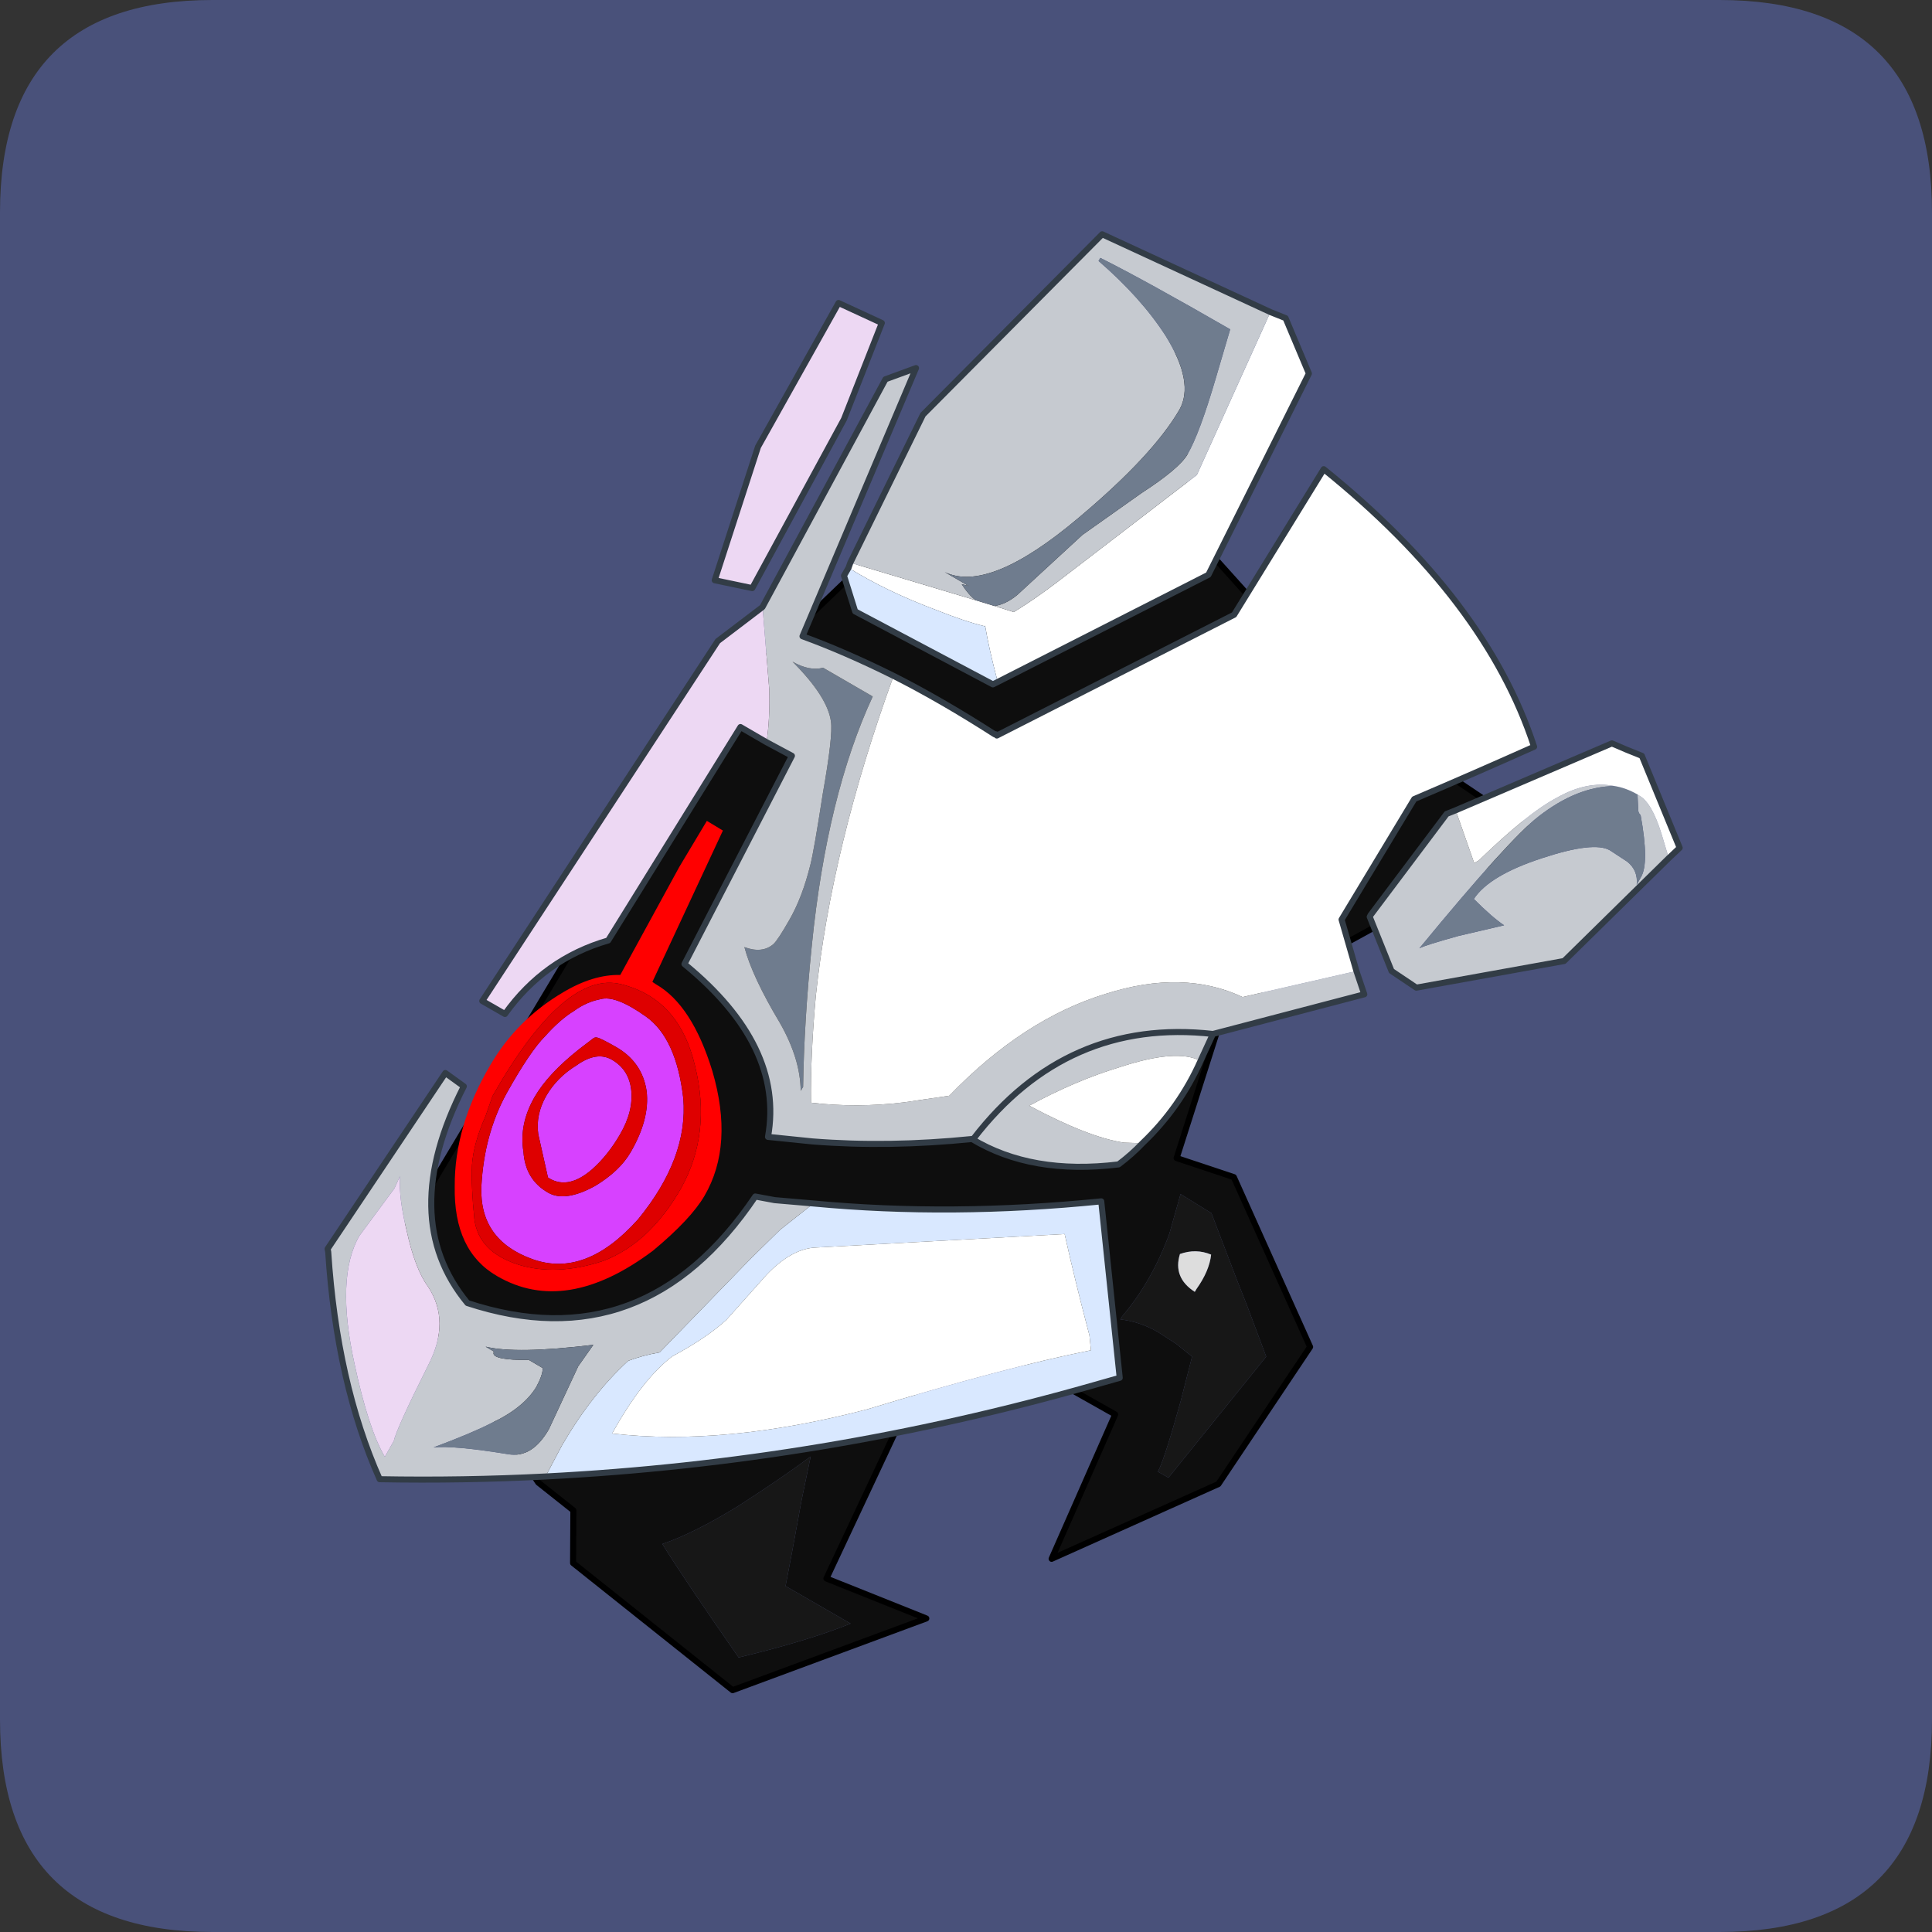 <?xml version="1.0" encoding="UTF-8" standalone="no"?>
<svg xmlns:ffdec="https://www.free-decompiler.com/flash" xmlns:xlink="http://www.w3.org/1999/xlink" ffdec:objectType="frame" height="30.0px" width="30.0px" xmlns="http://www.w3.org/2000/svg">
  <rect width="100%" height="100%" fill="#333333" stroke="none"/>
  <g transform="matrix(1.0, 0.0, 0.0, 1.0, 0.0, 0.0)">
    <use ffdec:characterId="1" height="30.0" transform="matrix(1.0, 0.0, 0.0, 1.0, 0.0, 0.0)" width="30.0" xlink:href="#shape0"/>
    <use ffdec:characterId="3" height="30.0" transform="matrix(1.0, 0.0, 0.0, 1.0, 0.0, 0.0)" width="30.0" xlink:href="#sprite0"/>
    <use ffdec:characterId="5" height="241.5" transform="matrix(0.094, 0.0, 0.0, 0.094, 5.04, 3.591)" width="224.35" xlink:href="#sprite1"/>
  </g>
  <defs>
    <g id="shape0" transform="matrix(1.0, 0.0, 0.0, 1.0, 0.0, 0.0)">
      <path d="M0.0 0.0 L30.0 0.0 30.0 30.0 0.0 30.0 0.0 0.0" fill="#33cc66" fill-opacity="0.0" fill-rule="evenodd" stroke="none"/>
    </g>
    <g id="sprite0" transform="matrix(1.0, 0.0, 0.0, 1.0, 0.0, 0.1)">
      <use ffdec:characterId="2" height="30.0" transform="matrix(1.0, 0.0, 0.0, 1.0, 0.0, -0.1)" width="30.0" xlink:href="#shape1"/>
    </g>
    <g id="shape1" transform="matrix(1.0, 0.0, 0.0, 1.0, 0.0, 0.1)">
      <path d="M3.3 -0.1 L26.7 -0.1 Q30.0 -0.1 30.0 3.2 L30.0 26.6 Q30.0 29.9 26.7 29.9 L3.3 29.9 Q0.0 29.9 0.0 26.6 L0.0 3.2 Q0.0 -0.1 3.3 -0.1" fill="#49517a" fill-rule="evenodd" stroke="none"/>
    </g>
    <g id="sprite1" transform="matrix(1.0, 0.0, 0.0, 1.0, 44.35, 96.05)">
      <use ffdec:characterId="4" height="241.5" transform="matrix(1.0, 0.0, 0.0, 1.0, -44.35, -96.05)" width="224.35" xlink:href="#shape2"/>
    </g>
    <g id="shape2" transform="matrix(1.0, 0.0, 0.0, 1.0, 44.35, 96.05)">
      <path d="M97.7 -47.6 L125.2 -17.0 156.35 3.95 104.2 32.6 96.4 57.05 105.85 60.2 118.45 88.25 103.3 110.9 75.75 123.25 86.25 99.4 61.95 85.7 54.35 92.85 38.55 126.5 55.05 133.1 23.05 144.95 -3.3 123.95 -3.25 115.25 -9.05 110.65 -33.95 73.6 21.25 -18.6 73.25 -68.45 97.8 -76.05 97.7 -47.6 M97.05 63.0 L95.2 69.55 Q92.3 77.45 87.4 83.2 L87.1 83.7 Q90.25 84.05 93.25 85.75 L96.35 87.75 98.95 89.85 97.1 97.1 Q94.35 107.0 93.3 108.85 L95.05 109.85 111.2 89.85 108.05 81.45 106.35 77.15 102.15 66.15 97.05 63.0 M34.45 113.55 L35.95 106.35 Q31.1 109.95 23.95 114.55 16.7 119.0 11.45 120.8 14.9 126.4 24.05 139.55 35.5 136.8 42.55 133.95 L31.8 127.75 32.9 122.0 34.45 113.55" fill="#0e0e0e" fill-rule="evenodd" stroke="none"/>
      <path d="M99.7 78.65 Q101.8 75.7 102.1 73.0 99.6 71.95 96.95 72.9 95.75 76.8 99.4 79.15 L99.7 78.65 M97.05 63.0 L102.15 66.15 106.35 77.15 108.05 81.45 111.2 89.85 95.05 109.85 93.3 108.85 Q94.35 107.0 97.1 97.1 L98.95 89.85 96.35 87.75 93.25 85.75 Q90.25 84.05 87.1 83.7 L87.4 83.2 Q92.3 77.45 95.2 69.55 L97.05 63.0 M34.45 113.55 L32.9 122.0 31.8 127.75 42.55 133.95 Q35.5 136.8 24.05 139.55 14.9 126.4 11.45 120.8 16.7 119.0 23.95 114.55 31.1 109.95 35.95 106.35 L34.45 113.55" fill="#171717" fill-rule="evenodd" stroke="none"/>
      <path d="M99.7 78.65 L99.4 79.15 Q95.75 76.8 96.95 72.9 99.6 71.95 102.1 73.0 101.8 75.7 99.7 78.65" fill="#dddddd" fill-rule="evenodd" stroke="none"/>
      <path d="M97.7 -47.6 L125.2 -17.0 156.35 3.95 104.2 32.6 96.4 57.05 105.85 60.2 118.45 88.25 103.3 110.9 75.75 123.25 86.25 99.4 61.95 85.7 54.35 92.85 38.55 126.5 55.05 133.1 23.05 144.95 -3.3 123.95 -3.25 115.25 -9.05 110.65 -33.95 73.6 21.25 -18.6 73.25 -68.45 97.8 -76.05 97.7 -47.6 Z" fill="none" stroke="#000000" stroke-linecap="round" stroke-linejoin="round" stroke-width="1.0"/>
      <path d="M36.4 64.55 Q59.1 66.7 83.95 64.2 L87.0 93.35 82.6 94.6 Q38.05 107.3 -7.85 109.65 L-5.1 104.45 Q-0.2 96.05 5.8 90.55 8.15 89.65 11.0 89.15 L26.1 73.6 30.9 68.9 36.4 64.55 M82.25 88.8 L82.0 86.35 Q79.6 77.25 77.9 69.6 L36.45 71.85 Q32.6 72.2 28.65 76.35 L22.05 83.75 Q18.85 86.7 13.1 89.8 8.15 93.55 3.15 102.55 21.7 104.7 45.3 98.55 68.15 91.6 82.25 88.8" fill="#d9e8ff" fill-rule="evenodd" stroke="none"/>
      <path d="M82.25 88.8 Q68.15 91.6 45.3 98.55 21.7 104.7 3.15 102.55 8.15 93.55 13.1 89.8 18.85 86.7 22.05 83.75 L28.65 76.35 Q32.6 72.2 36.45 71.85 L77.9 69.6 Q79.6 77.25 82.0 86.35 L82.25 88.8" fill="#ffffff" fill-rule="evenodd" stroke="none"/>
      <path d="M-7.85 109.65 Q-21.5 110.35 -35.25 110.1 -42.35 94.15 -43.75 72.55 L-43.85 72.05 -24.4 43.0 -21.35 45.2 Q-32.4 66.9 -20.75 81.0 8.45 90.6 26.8 63.4 L30.0 64.0 36.4 64.55 30.9 68.9 26.1 73.6 11.0 89.15 Q8.15 89.65 5.8 90.55 -0.2 96.05 -5.1 104.45 L-7.85 109.65 M-32.8 62.05 L-38.6 69.9 Q-42.55 76.75 -39.4 91.05 -37.1 101.8 -34.4 106.4 L-32.9 103.75 Q-32.55 101.9 -27.2 91.2 -23.5 84.0 -27.25 78.3 -29.4 75.4 -30.8 69.0 -32.1 63.7 -31.9 60.05 L-32.8 62.05 M-9.4 94.9 Q-11.55 98.4 -16.95 100.9 -19.95 102.45 -26.35 104.85 -23.0 104.5 -13.85 106.0 -10.0 106.55 -7.3 101.85 L-2.45 91.45 0.05 87.9 Q-12.75 89.45 -17.75 88.2 L-16.4 89.0 -16.45 89.3 Q-16.4 90.45 -10.6 90.4 L-8.3 91.75 Q-8.35 93.0 -9.4 94.9" fill="#c6cad0" fill-rule="evenodd" stroke="none"/>
      <path d="M-32.8 62.05 L-31.9 60.05 Q-32.1 63.7 -30.8 69.0 -29.4 75.4 -27.25 78.3 -23.5 84.0 -27.2 91.2 -32.55 101.9 -32.9 103.75 L-34.4 106.4 Q-37.1 101.8 -39.4 91.05 -42.55 76.75 -38.6 69.9 L-32.8 62.05" fill="#edd8f3" fill-rule="evenodd" stroke="none"/>
      <path d="M-9.4 94.9 Q-8.35 93.0 -8.3 91.75 L-10.6 90.4 Q-16.4 90.45 -16.45 89.3 L-16.4 89.0 -17.75 88.2 Q-12.75 89.45 0.05 87.9 L-2.45 91.45 -7.3 101.85 Q-10.0 106.55 -13.85 106.0 -23.0 104.5 -26.35 104.85 -19.95 102.45 -16.95 100.9 -11.55 98.4 -9.4 94.9" fill="#6f7c8e" fill-rule="evenodd" stroke="none"/>
      <path d="M36.4 64.55 Q59.1 66.7 83.95 64.2 L87.0 93.35 82.6 94.6 Q38.05 107.3 -7.85 109.65 -21.5 110.35 -35.25 110.1 -42.35 94.15 -43.75 72.55 L-43.85 72.05 -24.4 43.0 -21.35 45.2 Q-32.4 66.9 -20.75 81.0 8.45 90.6 26.8 63.4 L30.0 64.0 36.4 64.55 Z" fill="none" stroke="#323c46" stroke-linecap="round" stroke-linejoin="round" stroke-width="1.0"/>
      <path d="M38.0 -23.95 L46.2 -19.2 Q38.65 -2.9 36.15 21.8 34.85 34.6 34.7 45.3 L34.3 45.95 Q34.25 40.65 30.85 34.7 26.3 27.1 25.0 22.2 27.95 23.3 29.8 21.7 30.55 21.0 32.4 17.75 34.55 14.05 35.9 8.6 36.5 6.25 37.95 -3.15 39.65 -12.75 39.3 -15.05 38.75 -19.15 32.95 -24.95 35.75 -23.35 38.0 -23.95" fill="#6f7c8e" fill-rule="evenodd" stroke="none"/>
      <path d="M28.0 -34.0 L48.3 -71.6 53.35 -73.45 34.6 -29.15 Q41.6 -26.6 49.65 -22.6 39.4 5.6 36.8 30.25 35.9 40.1 36.0 47.9 43.5 48.8 51.35 47.85 L58.85 46.75 Q71.1 34.05 84.75 29.9 97.5 25.85 107.3 30.45 L126.1 26.15 127.4 30.0 102.4 36.55 100.35 41.0 Q96.4 38.9 86.8 42.1 79.7 44.25 72.05 48.4 81.9 53.65 87.7 54.5 L90.75 54.6 Q89.0 56.45 86.8 58.1 72.45 59.85 62.6 53.9 48.85 55.3 36.25 54.3 L28.9 53.55 Q31.6 38.5 15.1 25.0 L32.85 -9.4 28.65 -11.65 Q29.25 -15.45 29.1 -20.45 L28.0 -34.0 M38.0 -23.95 Q35.75 -23.35 32.95 -24.95 38.75 -19.15 39.3 -15.05 39.65 -12.75 37.95 -3.15 36.5 6.25 35.9 8.6 34.55 14.05 32.4 17.75 30.55 21.0 29.8 21.7 27.95 23.3 25.0 22.2 26.3 27.1 30.85 34.7 34.25 40.65 34.3 45.95 L34.7 45.3 Q34.85 34.6 36.15 21.8 38.65 -2.9 46.2 -19.2 L38.0 -23.95 M62.6 53.9 L62.85 53.85 Q78.25 33.85 102.4 36.55 78.25 33.85 62.85 53.85 L62.6 53.9" fill="#c6cad0" fill-rule="evenodd" stroke="none"/>
      <path d="M28.65 -11.65 L24.35 -14.15 2.5 21.1 Q-8.05 24.15 -14.55 33.25 L-18.3 31.1 20.6 -28.35 27.9 -33.9 28.0 -34.0 29.1 -20.45 Q29.25 -15.45 28.65 -11.65" fill="#edd8f3" fill-rule="evenodd" stroke="none"/>
      <path d="M49.65 -22.6 Q57.55 -18.6 66.35 -12.95 66.6 -13.05 66.7 -12.75 L105.9 -32.7 120.7 -56.75 Q147.55 -35.1 155.45 -10.9 145.6 -6.5 135.65 -2.25 L123.65 17.65 126.1 26.15 107.3 30.45 Q97.5 25.85 84.75 29.9 71.1 34.05 58.85 46.75 L51.35 47.85 Q43.5 48.8 36.0 47.9 35.9 40.1 36.8 30.25 39.4 5.6 49.65 -22.6 M100.35 41.0 Q96.9 48.75 90.75 54.6 L87.7 54.5 Q81.9 53.65 72.05 48.4 79.7 44.25 86.8 42.1 96.4 38.9 100.35 41.0" fill="#ffffff" fill-rule="evenodd" stroke="none"/>
      <path d="M28.0 -34.0 L48.3 -71.6 53.35 -73.45 34.6 -29.15 Q41.6 -26.6 49.65 -22.6 57.55 -18.6 66.35 -12.95 66.6 -13.05 66.7 -12.75 L105.9 -32.7 120.7 -56.75 Q147.55 -35.1 155.45 -10.9 145.6 -6.5 135.65 -2.25 L123.65 17.65 126.1 26.15 127.4 30.0 102.4 36.55 100.35 41.0 Q96.9 48.75 90.75 54.6 89.0 56.45 86.8 58.1 72.45 59.85 62.6 53.9 48.85 55.3 36.25 54.3 L28.9 53.55 Q31.6 38.5 15.1 25.0 L32.85 -9.4 28.65 -11.65 24.35 -14.15 2.5 21.1 Q-8.05 24.15 -14.55 33.25 L-18.3 31.1 20.6 -28.35 27.9 -33.9 28.0 -34.0 M102.4 36.55 Q78.25 33.85 62.85 53.85 L62.6 53.9" fill="none" stroke="#323c46" stroke-linecap="round" stroke-linejoin="round" stroke-width="1.0"/>
      <path d="M66.3 -34.15 L69.5 -33.15 Q73.55 -35.6 79.35 -40.15 L99.75 -55.8 111.9 -82.7 114.4 -81.7 118.25 -72.55 101.65 -39.3 66.85 -21.6 Q65.35 -27.3 64.8 -30.7 L64.8 -30.9 64.7 -30.8 Q61.4 -31.6 56.65 -33.5 48.5 -36.55 42.2 -40.45 L42.5 -41.3 63.2 -35.1 66.3 -34.15" fill="#ffffff" fill-rule="evenodd" stroke="none"/>
      <path d="M66.3 -34.15 Q68.15 -34.4 70.05 -35.95 L80.85 -45.9 90.6 -52.8 Q96.85 -56.85 98.2 -59.2 100.2 -62.65 102.85 -71.7 L105.25 -79.85 Q91.2 -87.95 83.8 -91.65 L83.5 -91.15 Q90.55 -85.05 94.6 -78.75 99.4 -71.0 96.85 -66.55 92.45 -59.0 80.25 -48.75 65.4 -36.2 58.1 -39.75 L62.05 -37.45 60.9 -37.75 Q62.05 -35.95 63.2 -35.1 L42.5 -41.3 54.5 -65.75 84.1 -95.55 111.9 -82.7 99.75 -55.8 79.35 -40.15 Q73.55 -35.6 69.5 -33.15 L66.3 -34.15 M64.8 -30.7 L64.7 -30.8 64.8 -30.9 64.8 -30.7" fill="#c6cad0" fill-rule="evenodd" stroke="none"/>
      <path d="M63.2 -35.1 Q62.05 -35.95 60.9 -37.75 L62.05 -37.45 58.1 -39.75 Q65.4 -36.2 80.25 -48.75 92.45 -59.0 96.85 -66.55 99.4 -71.0 94.6 -78.75 90.55 -85.05 83.5 -91.15 L83.8 -91.65 Q91.2 -87.95 105.25 -79.85 L102.85 -71.7 Q100.2 -62.65 98.2 -59.2 96.85 -56.85 90.6 -52.8 L80.85 -45.9 70.05 -35.95 Q68.15 -34.4 66.3 -34.15 L63.2 -35.1" fill="#6f7c8e" fill-rule="evenodd" stroke="none"/>
      <path d="M66.85 -21.6 L66.05 -21.2 43.3 -33.25 41.45 -39.15 42.2 -40.45 Q48.5 -36.55 56.65 -33.5 61.4 -31.6 64.7 -30.8 L64.8 -30.7 Q65.35 -27.3 66.85 -21.6" fill="#d9e8ff" fill-rule="evenodd" stroke="none"/>
      <path d="M111.9 -82.7 L84.1 -95.55 54.5 -65.75 42.5 -41.3 42.2 -40.45 41.45 -39.15 43.3 -33.25 66.05 -21.2 66.85 -21.6 101.65 -39.3 118.25 -72.55 114.4 -81.7 111.9 -82.7 Z" fill="none" stroke="#323c46" stroke-linecap="round" stroke-linejoin="round" stroke-width="1.0"/>
      <path d="M168.75 -4.4 Q162.55 -4.35 156.15 0.65 151.35 4.35 136.5 22.4 137.4 21.9 143.0 20.35 L150.5 18.6 Q148.55 17.3 145.5 14.25 148.05 10.35 156.8 7.5 165.3 4.7 167.95 6.2 L170.85 8.1 Q172.65 9.55 172.4 11.9 L173.1 10.65 Q174.5 8.35 173.05 0.4 172.6 0.0 172.65 -0.65 L172.55 -2.7 172.55 -3.0 172.85 -2.8 Q174.9 -1.65 176.5 3.5 L177.7 7.5 160.4 24.5 136.0 28.9 131.9 26.15 128.3 17.2 128.45 16.9 141.0 0.2 142.5 -0.4 145.55 8.3 146.3 7.9 Q154.5 -0.05 159.35 -2.55 164.25 -5.3 168.75 -4.4" fill="#c6cad0" fill-rule="evenodd" stroke="none"/>
      <path d="M168.75 -4.4 Q170.65 -4.1 172.55 -3.0 L172.55 -2.7 172.65 -0.65 Q172.6 0.0 173.05 0.4 174.5 8.35 173.1 10.65 L172.4 11.9 Q172.65 9.55 170.85 8.1 L167.95 6.2 Q165.3 4.7 156.8 7.5 148.05 10.35 145.5 14.25 148.55 17.3 150.5 18.6 L143.0 20.35 Q137.4 21.9 136.5 22.4 151.35 4.35 156.15 0.65 162.55 -4.35 168.75 -4.4" fill="#6f7c8e" fill-rule="evenodd" stroke="none"/>
      <path d="M172.55 -3.0 Q170.65 -4.1 168.75 -4.4 164.25 -5.3 159.35 -2.55 154.5 -0.05 146.3 7.9 L145.55 8.3 142.5 -0.4 168.3 -11.45 Q170.8 -10.35 173.25 -9.4 L179.5 5.8 177.7 7.5 176.5 3.5 Q174.9 -1.65 172.85 -2.8 L172.55 -3.0" fill="#ffffff" fill-rule="evenodd" stroke="none"/>
      <path d="M177.7 7.5 L179.5 5.8 173.25 -9.4 Q170.8 -10.35 168.3 -11.45 L142.5 -0.4 141.0 0.2 128.45 16.9 128.3 17.2 131.9 26.15 136.0 28.9 160.4 24.5 177.7 7.5 Z" fill="none" stroke="#323c46" stroke-linecap="round" stroke-linejoin="round" stroke-width="1.0"/>
      <path d="M27.25 -60.45 L40.55 -84.2 47.7 -80.9 41.45 -65.0 26.3 -37.1 20.1 -38.4 27.25 -60.45" fill="#edd8f3" fill-rule="evenodd" stroke="none"/>
      <path d="M27.25 -60.45 L20.1 -38.4 26.3 -37.1 41.45 -65.0 47.7 -80.9 40.55 -84.2 27.25 -60.45 Z" fill="none" stroke="#323c46" stroke-linecap="round" stroke-linejoin="round" stroke-width="1.0"/>
      <path d="M21.45 2.95 L9.8 27.95 10.4 28.35 Q16.35 31.75 19.7 42.65 23.3 54.9 18.4 63.3 16.15 67.15 9.9 72.35 -4.5 83.15 -15.85 76.55 -23.05 72.4 -22.85 61.7 -22.9 51.7 -16.95 41.65 -12.6 34.2 -5.0 29.7 0.0 26.7 4.5 26.8 L14.25 8.95 18.8 1.35 21.45 2.95 M16.85 41.85 Q14.25 30.75 4.7 28.35 -4.7 25.9 -16.6 46.8 L-17.75 50.1 Q-19.75 54.6 -20.0 58.2 -20.15 61.85 -19.6 67.15 -18.9 72.55 -12.35 74.65 -6.1 76.6 1.65 74.05 9.3 71.15 14.5 62.1 19.6 53.0 16.85 41.85" fill="#ff0000" fill-rule="evenodd" stroke="none"/>
      <path d="M-3.15 32.75 Q-1.1 31.25 1.25 30.8 3.7 30.1 8.7 33.65 13.75 37.2 14.9 47.15 15.75 57.0 7.45 67.15 -1.25 76.9 -10.0 73.75 -18.8 70.6 -18.45 61.75 -18.0 53.1 -14.25 46.3 -10.4 39.4 -7.9 36.9 -5.45 34.15 -3.15 32.75 M0.7 37.15 Q0.3 37.05 0.0 37.3 L-2.35 39.1 Q-7.45 43.15 -9.65 46.95 -12.25 51.45 -11.5 56.0 -11.2 60.6 -7.45 62.75 -4.65 64.4 0.35 61.65 4.4 59.2 6.2 56.1 9.4 50.6 8.85 46.0 8.15 41.2 3.8 38.7 1.25 37.25 0.7 37.15 M-2.75 41.75 Q0.6 39.35 3.1 40.8 5.9 42.4 6.3 45.75 6.7 49.3 4.45 53.15 2.45 56.6 -0.15 58.9 -4.0 62.25 -7.15 60.45 L-7.45 60.25 -9.05 53.1 Q-9.5 49.9 -7.75 46.8 -5.95 43.7 -2.75 41.75" fill="#d741ff" fill-rule="evenodd" stroke="none"/>
      <path d="M-3.15 32.75 Q-5.45 34.15 -7.9 36.9 -10.4 39.4 -14.25 46.3 -18.0 53.1 -18.45 61.75 -18.8 70.6 -10.0 73.75 -1.25 76.9 7.45 67.15 15.75 57.0 14.9 47.15 13.75 37.2 8.7 33.65 3.7 30.1 1.25 30.8 -1.1 31.25 -3.15 32.75 M0.7 37.15 Q1.25 37.25 3.8 38.7 8.15 41.2 8.85 46.0 9.4 50.6 6.2 56.1 4.4 59.2 0.35 61.65 -4.65 64.4 -7.45 62.75 -11.2 60.6 -11.5 56.0 -12.25 51.45 -9.65 46.95 -7.45 43.15 -2.35 39.1 L0.0 37.3 Q0.3 37.05 0.7 37.15 M-2.75 41.75 Q-5.95 43.7 -7.75 46.8 -9.5 49.9 -9.05 53.1 L-7.45 60.25 -7.15 60.45 Q-4.0 62.25 -0.15 58.9 2.45 56.6 4.45 53.15 6.7 49.3 6.3 45.75 5.9 42.4 3.1 40.8 0.6 39.35 -2.75 41.75 M16.85 41.85 Q19.6 53.0 14.5 62.1 9.3 71.15 1.65 74.05 -6.1 76.6 -12.35 74.65 -18.9 72.55 -19.6 67.15 -20.15 61.85 -20.0 58.2 -19.75 54.6 -17.75 50.1 L-16.6 46.8 Q-4.7 25.9 4.7 28.35 14.25 30.75 16.85 41.85" fill="#de0000" fill-rule="evenodd" stroke="none"/>
    </g>
  </defs>
</svg>
